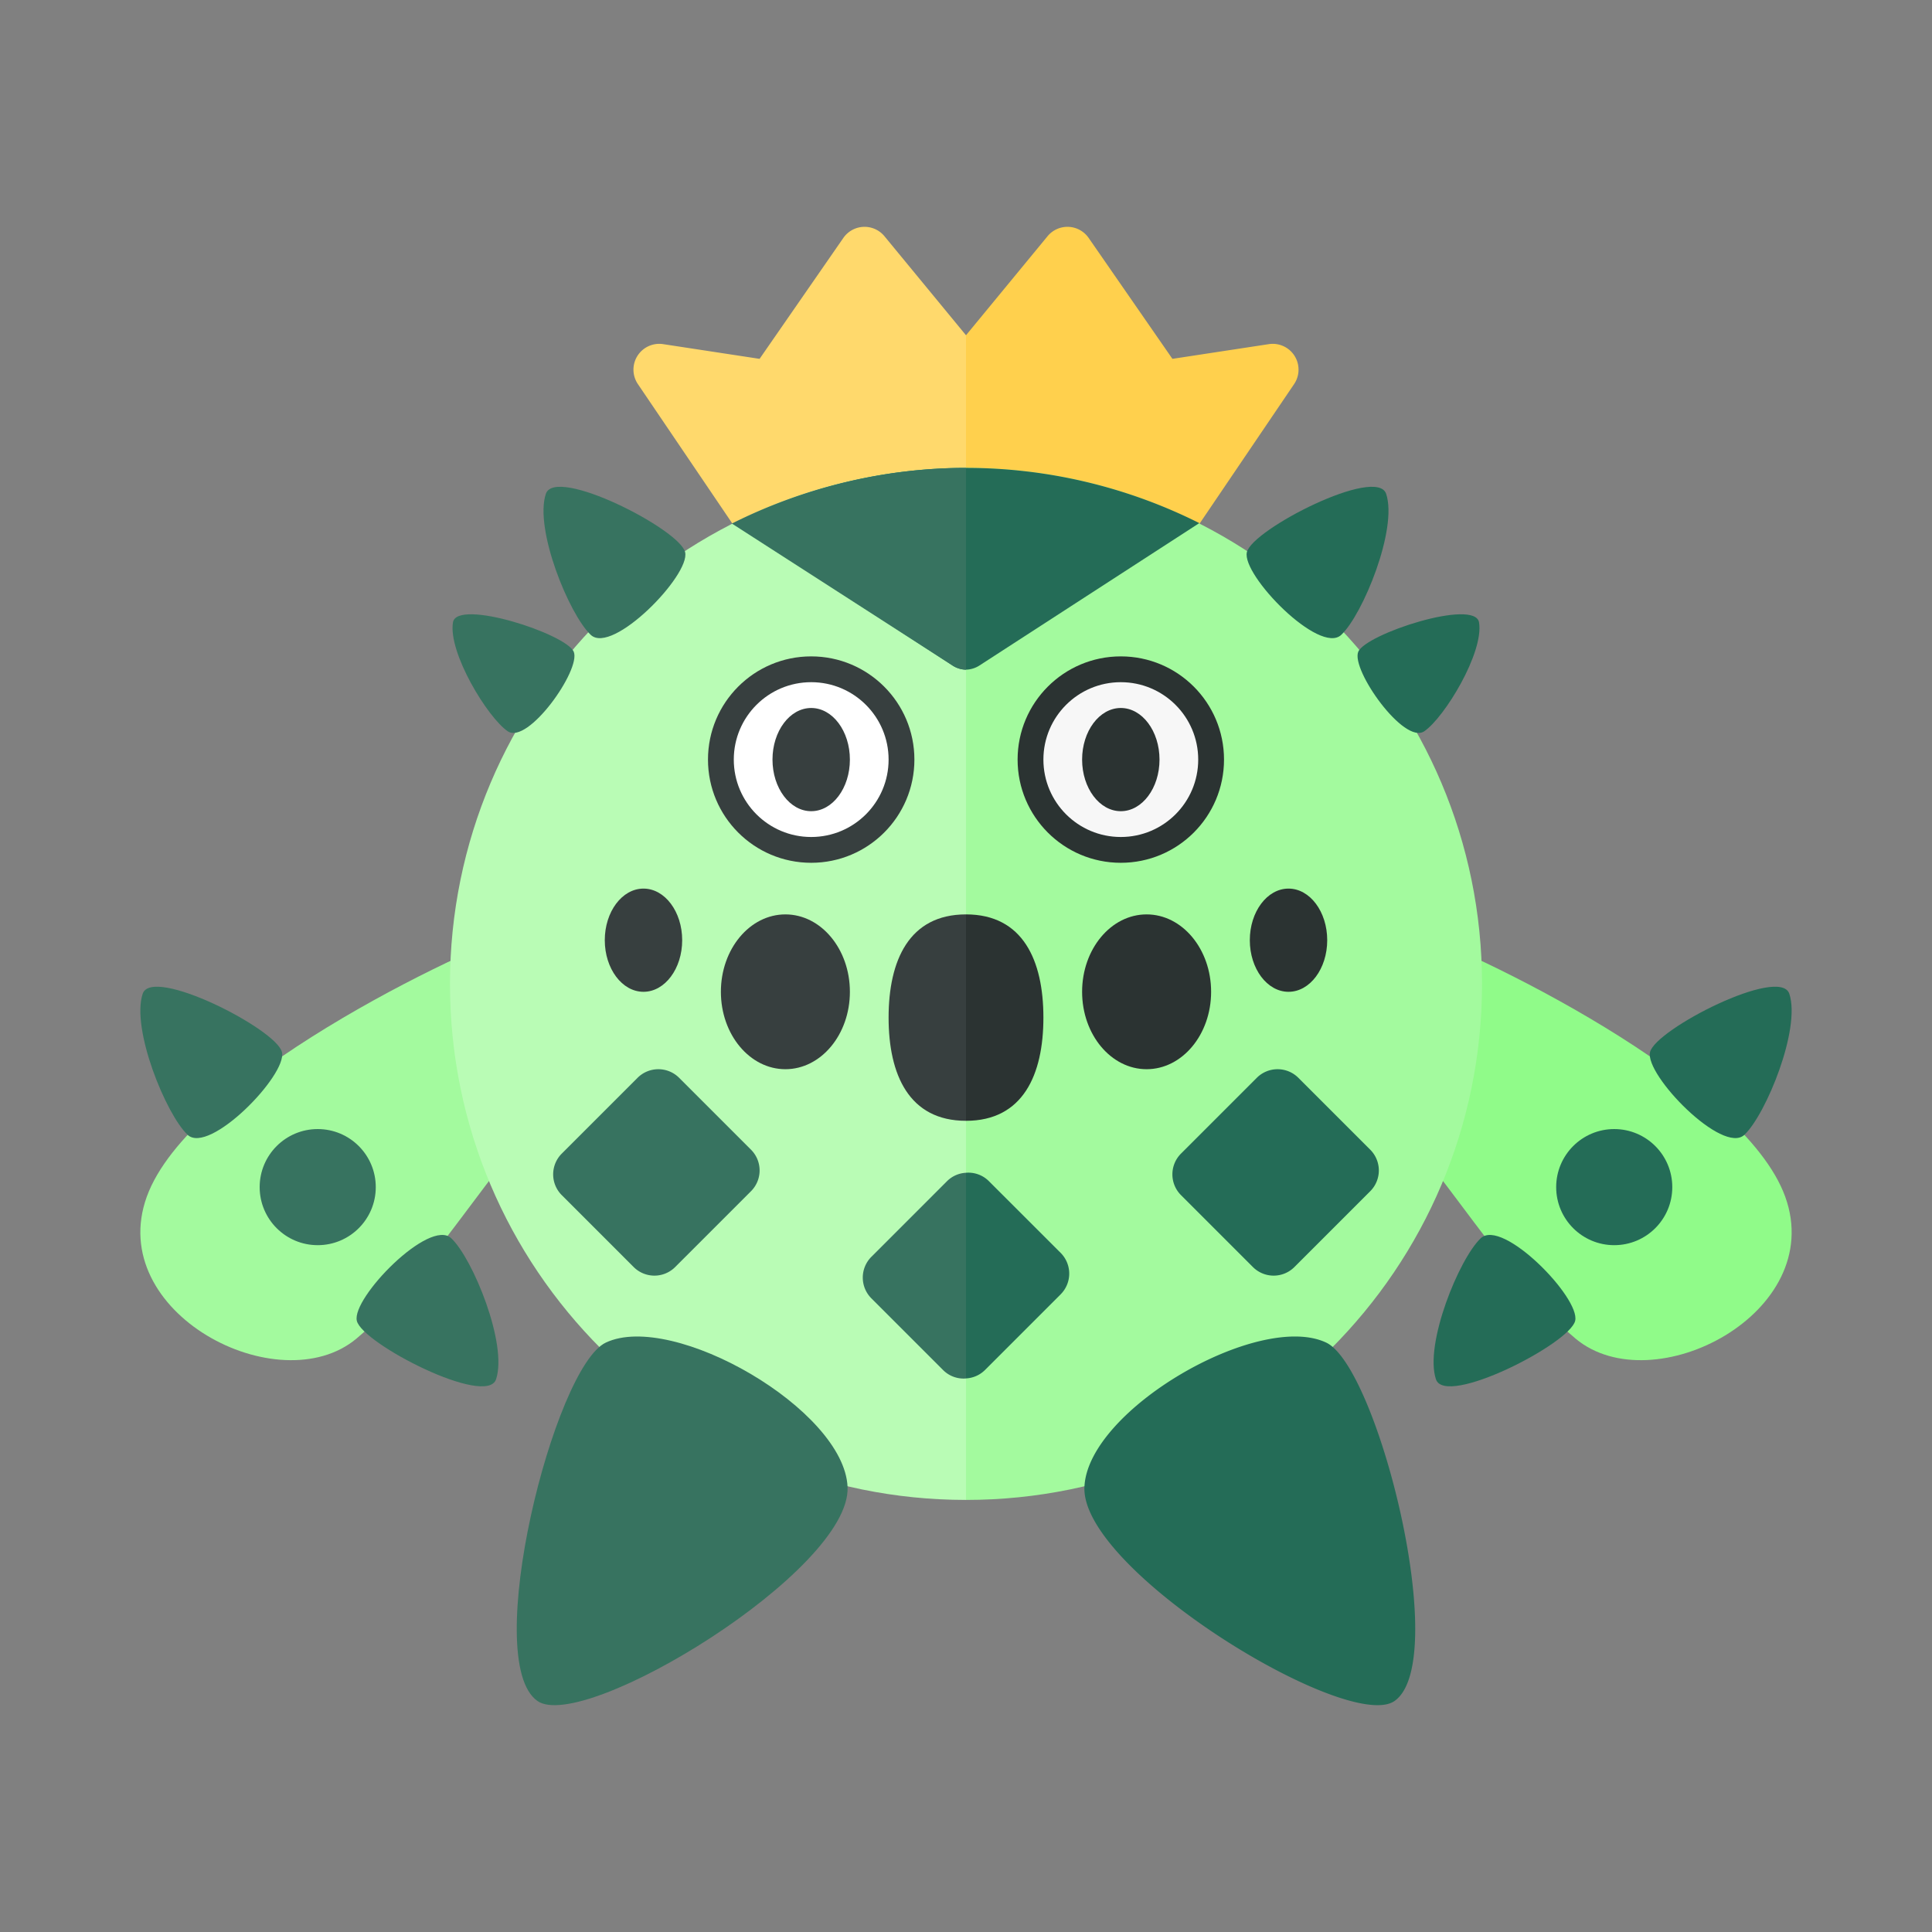 <svg xmlns="http://www.w3.org/2000/svg" width="100%" height="100%" viewBox="-2.72 -2.72 37.44 37.44"><rect x="-2.72" y="-2.72" width="37.44" height="37.44" fill="#808080" stroke="none"/><path fill="#90FB89" d="M24.376 15.222c1.5.5 6.688 3 7.5 5.25s-2.562 4-4.062 2.75-3.125-4.188-4-4.562.562-3.438.562-3.438z"/><path fill="#A3FA9E" d="M7.624 15.222c-1.5.5-6.688 3-7.5 5.25s2.562 4 4.062 2.75 3.125-4.188 4-4.562-.562-3.438-.562-3.438z"/><path fill="#FFD96C" d="M14.42 1.858L16 3.777v3.961l-4.34-.035-2.018-2.979a.5.5 0 01.489-.775L12 4.234l1.623-2.343a.5.5 0 01.797-.033z"/><path fill="#B9FCB5" d="M16 6.347c-5.523 0-10 4.477-10 10s4.477 10 10 10v-20z"/><path fill="#377360" d="M7.695 30.243c-1.107-.776.325-6.473 1.325-6.945 1.301-.614 4.623 1.299 4.685 2.799.068 1.621-5.116 4.773-6.01 4.146zM.045 16.538c.182-.545 2.595.688 2.699 1.131.104.443-1.41 1.997-1.829 1.602-.419-.397-1.096-2.053-.87-2.733zM7.858 6.85c.182-.545 2.595.688 2.699 1.131.104.443-1.41 1.997-1.829 1.602-.42-.396-1.097-2.053-.87-2.733zm-1.8 2.491c.077-.467 2.199.224 2.341.571.142.347-.888 1.806-1.28 1.539-.393-.268-1.158-1.527-1.061-2.11zm.835 14.668c-.182.545-2.594-.69-2.698-1.133s1.411-1.996 1.83-1.6c.419.396 1.095 2.053.868 2.733z"/><circle cx="3.437" cy="20.285" r="1.125" fill="#377360"/><path fill="#FFD04D" d="M18.377 1.891L20 4.234l1.869-.285a.5.5 0 01.489.775L20.34 7.702 16 7.737v-3.96l1.58-1.919a.5.5 0 01.797.033z"/><path fill="#A3FA9E" d="M16 6.347c5.523 0 10 4.477 10 10s-4.477 10-10 10v-20z"/><path fill="#246C57" d="M31.955 16.538c-.182-.545-2.595.688-2.699 1.131-.104.443 1.41 1.997 1.829 1.602.419-.397 1.096-2.053.87-2.733zM24.142 6.85c-.182-.545-2.595.688-2.699 1.131-.104.443 1.41 1.997 1.829 1.602s1.097-2.053.87-2.733zm1.8 2.491c-.077-.467-2.199.224-2.341.571-.142.347.888 1.806 1.28 1.539.393-.268 1.158-1.527 1.061-2.11zm-.835 14.668c.182.545 2.594-.69 2.698-1.133s-1.411-1.996-1.83-1.6c-.419.396-1.095 2.053-.868 2.733z"/><circle cx="28.562" cy="20.285" r="1.125" fill="#246C57"/><path fill="#246C57" d="M16 6.347a9.938 9.938 0 00-4.488 1.073l4.228 2.757a.49.49 0 00.26.08.5.5 0 00.26-.08l4.261-2.76A10.084 10.084 0 0016 6.347zm8.305 23.896c1.106-.776-.325-6.473-1.325-6.945-1.301-.614-4.623 1.299-4.685 2.799-.068 1.621 5.116 4.773 6.01 4.146z"/><path fill="#377360" d="M16 6.347v3.911a.5.5 0 01-.26-.08l-4.277-2.752A10.149 10.149 0 0116 6.347z"/><circle cx="13" cy="12" r="2" fill="#373F3F"/><circle cx="13" cy="12" r="1.5" fill="#FFF"/><ellipse cx="13" cy="12" fill="#373F3F" rx=".75" ry="1"/><circle cx="19" cy="12" r="2" fill="#2B3332"/><circle cx="19" cy="12" r="1.5" fill="#F7F7F7"/><ellipse cx="19" cy="12" fill="#2B3332" rx=".75" ry="1"/><path fill="#373F3F" d="M16 15c-1.105 0-1.5.895-1.5 2s.395 2 1.5 2v-4z"/><path fill="#2B3332" d="M17.5 17c0-1.105-.395-2-1.5-2v4c1.105 0 1.5-.895 1.5-2z"/><ellipse cx="19.5" cy="16.5" fill="#2B3332" rx="1.25" ry="1.5"/><ellipse cx="22.25" cy="15.5" fill="#2B3332" rx=".75" ry="1"/><ellipse cx="12.5" cy="16.5" fill="#373F3F" rx="1.25" ry="1.5"/><ellipse cx="9.75" cy="15.5" fill="#373F3F" rx=".75" ry="1"/><path fill="#377360" d="M16 20.007a.562.562 0 00-.364.159l-1.47 1.47a.569.569 0 000 .804l1.394 1.394a.56.56 0 00.44.159v-3.986zm-6.364-1.841l-1.47 1.47a.569.569 0 000 .804l1.394 1.394a.569.569 0 00.804 0l1.47-1.47a.569.569 0 000-.804l-1.394-1.394a.57.57 0 00-.804 0z"/><path fill="#246C57" d="M21.636 18.166l-1.47 1.47a.569.569 0 000 .804l1.394 1.394a.569.569 0 00.804 0l1.47-1.47a.569.569 0 000-.804l-1.394-1.394a.57.57 0 00-.804 0zm-5.196 2a.56.56 0 00-.44-.159v3.985a.562.562 0 00.364-.159l1.47-1.47a.569.569 0 000-.804l-1.394-1.393z"/></svg>